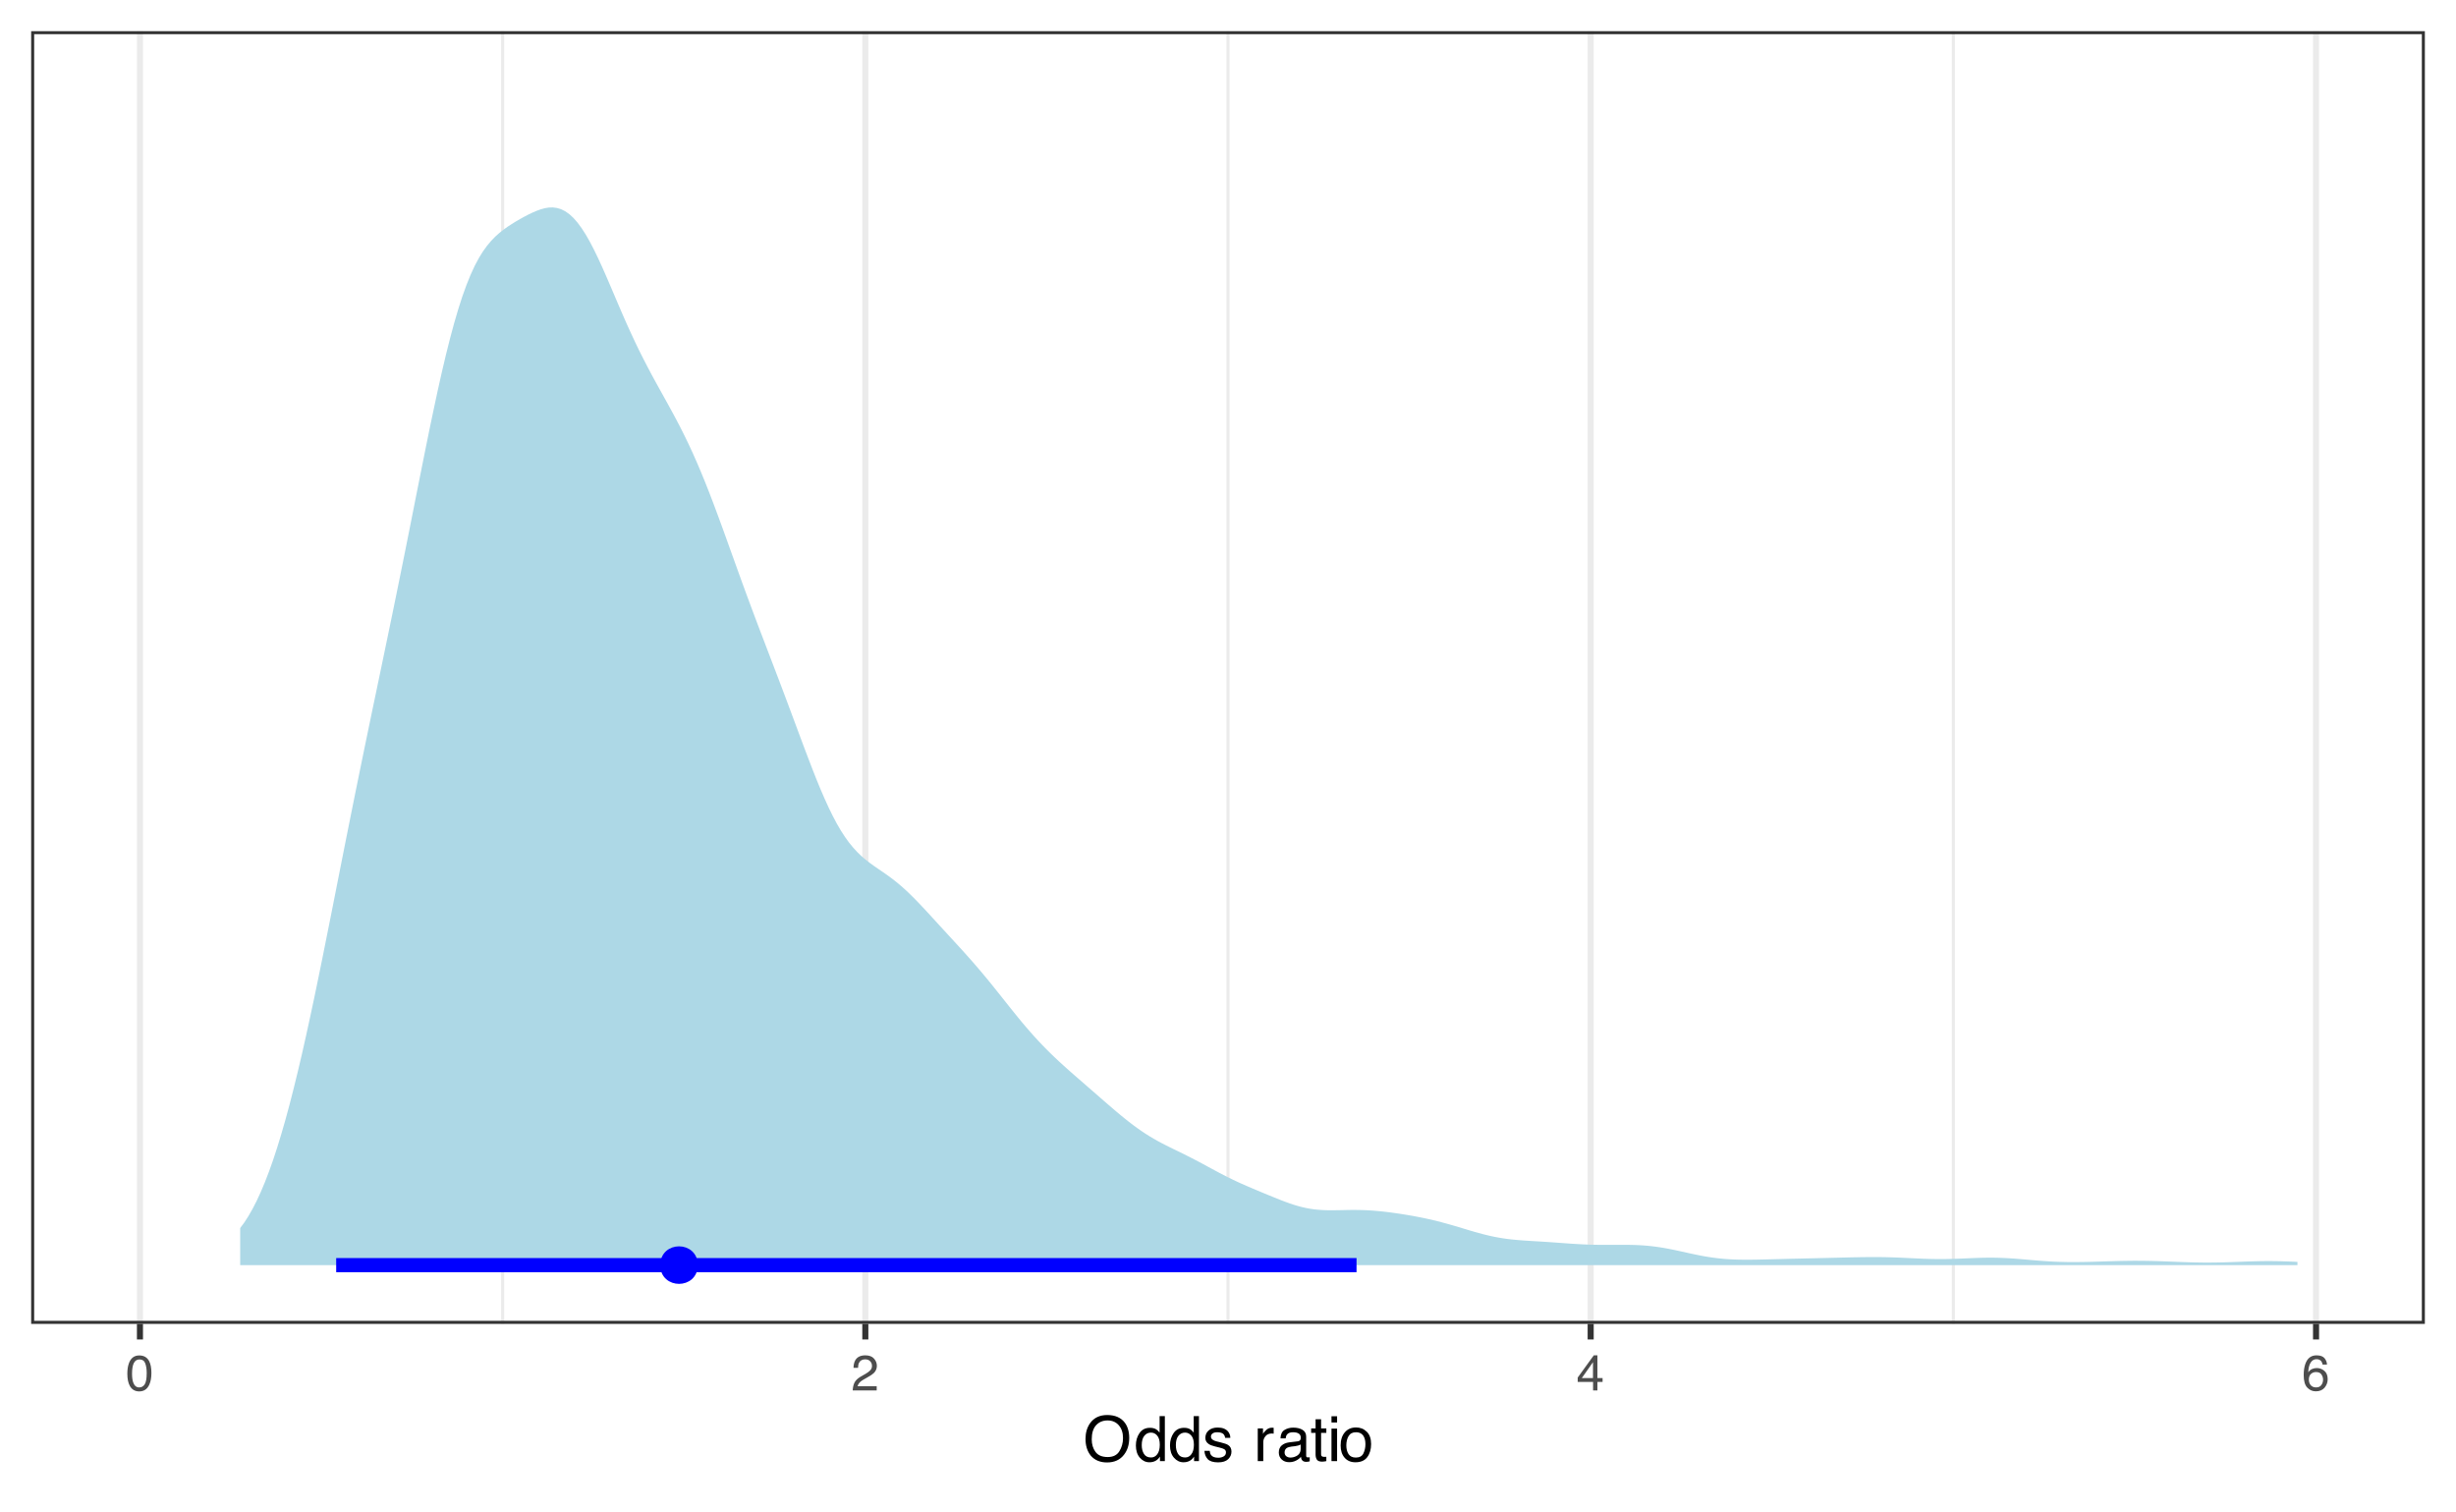 <?xml version="1.0" encoding="UTF-8"?>
<svg xmlns="http://www.w3.org/2000/svg" xmlns:xlink="http://www.w3.org/1999/xlink" width="432" height="266" viewBox="0 0 432 266">
<defs>
<g>
<g id="glyph-0-0">
<path d="M 0.281 0 L 0.281 -6.312 L 5.297 -6.312 L 5.297 0 Z M 4.5 -0.797 L 4.5 -5.516 L 1.078 -5.516 L 1.078 -0.797 Z M 4.5 -0.797 "/>
</g>
<g id="glyph-0-1">
<path d="M 2.375 -6.156 C 3.176 -6.156 3.754 -5.828 4.109 -5.172 C 4.379 -4.66 4.516 -3.961 4.516 -3.078 C 4.516 -2.242 4.391 -1.555 4.141 -1.016 C 3.785 -0.223 3.195 0.172 2.375 0.172 C 1.633 0.172 1.082 -0.148 0.719 -0.797 C 0.426 -1.328 0.281 -2.047 0.281 -2.953 C 0.281 -3.648 0.367 -4.25 0.547 -4.75 C 0.879 -5.688 1.488 -6.156 2.375 -6.156 Z M 2.375 -0.531 C 2.77 -0.531 3.086 -0.707 3.328 -1.062 C 3.566 -1.426 3.688 -2.086 3.688 -3.047 C 3.688 -3.754 3.598 -4.332 3.422 -4.781 C 3.254 -5.227 2.922 -5.453 2.422 -5.453 C 1.973 -5.453 1.641 -5.238 1.422 -4.812 C 1.211 -4.383 1.109 -3.754 1.109 -2.922 C 1.109 -2.297 1.176 -1.789 1.312 -1.406 C 1.52 -0.82 1.875 -0.531 2.375 -0.531 Z M 2.375 -0.531 "/>
</g>
<g id="glyph-0-2">
<path d="M 0.281 0 C 0.301 -0.531 0.406 -0.988 0.594 -1.375 C 0.789 -1.77 1.164 -2.129 1.719 -2.453 L 2.547 -2.922 C 2.91 -3.141 3.164 -3.328 3.312 -3.484 C 3.551 -3.711 3.672 -3.984 3.672 -4.297 C 3.672 -4.648 3.562 -4.93 3.344 -5.141 C 3.133 -5.359 2.848 -5.469 2.484 -5.469 C 1.961 -5.469 1.598 -5.266 1.391 -4.859 C 1.285 -4.648 1.227 -4.352 1.219 -3.969 L 0.422 -3.969 C 0.43 -4.5 0.531 -4.938 0.719 -5.281 C 1.051 -5.875 1.645 -6.172 2.5 -6.172 C 3.195 -6.172 3.707 -5.977 4.031 -5.594 C 4.363 -5.219 4.531 -4.797 4.531 -4.328 C 4.531 -3.836 4.352 -3.414 4 -3.062 C 3.801 -2.863 3.441 -2.617 2.922 -2.328 L 2.344 -2 C 2.062 -1.844 1.836 -1.695 1.672 -1.562 C 1.391 -1.312 1.211 -1.035 1.141 -0.734 L 4.5 -0.734 L 4.5 0 Z M 0.281 0 "/>
</g>
<g id="glyph-0-3">
<path d="M 2.906 -2.172 L 2.906 -4.969 L 0.938 -2.172 Z M 2.922 0 L 2.922 -1.5 L 0.219 -1.5 L 0.219 -2.266 L 3.047 -6.172 L 3.688 -6.172 L 3.688 -2.172 L 4.594 -2.172 L 4.594 -1.5 L 3.688 -1.5 L 3.688 0 Z M 2.922 0 "/>
</g>
<g id="glyph-0-4">
<path d="M 2.578 -6.172 C 3.266 -6.172 3.742 -5.992 4.016 -5.641 C 4.285 -5.285 4.422 -4.922 4.422 -4.547 L 3.656 -4.547 C 3.602 -4.785 3.531 -4.973 3.438 -5.109 C 3.25 -5.367 2.961 -5.5 2.578 -5.5 C 2.148 -5.5 1.805 -5.297 1.547 -4.891 C 1.297 -4.492 1.156 -3.926 1.125 -3.188 C 1.301 -3.445 1.523 -3.641 1.797 -3.766 C 2.047 -3.879 2.32 -3.938 2.625 -3.938 C 3.133 -3.938 3.582 -3.77 3.969 -3.438 C 4.352 -3.113 4.547 -2.625 4.547 -1.969 C 4.547 -1.414 4.363 -0.922 4 -0.484 C 3.633 -0.055 3.117 0.156 2.453 0.156 C 1.867 0.156 1.367 -0.062 0.953 -0.5 C 0.535 -0.938 0.328 -1.672 0.328 -2.703 C 0.328 -3.461 0.422 -4.109 0.609 -4.641 C 0.961 -5.66 1.617 -6.172 2.578 -6.172 Z M 2.516 -0.531 C 2.922 -0.531 3.223 -0.664 3.422 -0.938 C 3.629 -1.207 3.734 -1.531 3.734 -1.906 C 3.734 -2.219 3.641 -2.516 3.453 -2.797 C 3.273 -3.086 2.953 -3.234 2.484 -3.234 C 2.148 -3.234 1.859 -3.125 1.609 -2.906 C 1.359 -2.688 1.234 -2.352 1.234 -1.906 C 1.234 -1.52 1.344 -1.191 1.562 -0.922 C 1.789 -0.66 2.109 -0.531 2.516 -0.531 Z M 2.516 -0.531 "/>
</g>
<g id="glyph-1-0">
<path d="M 0.359 0 L 0.359 -7.891 L 6.625 -7.891 L 6.625 0 Z M 5.625 -0.984 L 5.625 -6.906 L 1.344 -6.906 L 1.344 -0.984 Z M 5.625 -0.984 "/>
</g>
<g id="glyph-1-1">
<path d="M 4.25 -8.109 C 5.633 -8.109 6.664 -7.66 7.344 -6.766 C 7.863 -6.066 8.125 -5.172 8.125 -4.078 C 8.125 -2.898 7.82 -1.922 7.219 -1.141 C 6.52 -0.223 5.52 0.234 4.219 0.234 C 3.008 0.234 2.055 -0.164 1.359 -0.969 C 0.742 -1.738 0.438 -2.719 0.438 -3.906 C 0.438 -4.969 0.695 -5.879 1.219 -6.641 C 1.906 -7.617 2.914 -8.109 4.25 -8.109 Z M 4.344 -0.719 C 5.289 -0.719 5.973 -1.055 6.391 -1.734 C 6.816 -2.41 7.031 -3.188 7.031 -4.062 C 7.031 -4.988 6.785 -5.734 6.297 -6.297 C 5.805 -6.867 5.145 -7.156 4.312 -7.156 C 3.488 -7.156 2.816 -6.875 2.297 -6.312 C 1.785 -5.75 1.531 -4.922 1.531 -3.828 C 1.531 -2.961 1.75 -2.227 2.188 -1.625 C 2.633 -1.02 3.352 -0.719 4.344 -0.719 Z M 4.281 -8.109 Z M 4.281 -8.109 "/>
</g>
<g id="glyph-1-2">
<path d="M 1.328 -2.812 C 1.328 -2.195 1.457 -1.68 1.719 -1.266 C 1.977 -0.848 2.395 -0.641 2.969 -0.641 C 3.414 -0.641 3.781 -0.832 4.062 -1.219 C 4.352 -1.602 4.5 -2.156 4.5 -2.875 C 4.5 -3.602 4.348 -4.141 4.047 -4.484 C 3.754 -4.836 3.391 -5.016 2.953 -5.016 C 2.473 -5.016 2.082 -4.828 1.781 -4.453 C 1.477 -4.078 1.328 -3.531 1.328 -2.812 Z M 2.781 -5.859 C 3.219 -5.859 3.586 -5.766 3.891 -5.578 C 4.055 -5.473 4.25 -5.285 4.469 -5.016 L 4.469 -7.922 L 5.391 -7.922 L 5.391 0 L 4.531 0 L 4.531 -0.797 C 4.301 -0.441 4.031 -0.188 3.719 -0.031 C 3.414 0.125 3.066 0.203 2.672 0.203 C 2.023 0.203 1.469 -0.062 1 -0.594 C 0.531 -1.133 0.297 -1.852 0.297 -2.75 C 0.297 -3.594 0.508 -4.32 0.938 -4.938 C 1.363 -5.551 1.977 -5.859 2.781 -5.859 Z M 2.781 -5.859 "/>
</g>
<g id="glyph-1-3">
<path d="M 1.281 -1.812 C 1.312 -1.488 1.395 -1.238 1.531 -1.062 C 1.77 -0.75 2.191 -0.594 2.797 -0.594 C 3.148 -0.594 3.461 -0.672 3.734 -0.828 C 4.004 -0.984 4.141 -1.223 4.141 -1.547 C 4.141 -1.797 4.031 -1.984 3.812 -2.109 C 3.676 -2.191 3.398 -2.285 2.984 -2.391 L 2.219 -2.578 C 1.727 -2.703 1.367 -2.836 1.141 -2.984 C 0.723 -3.254 0.516 -3.617 0.516 -4.078 C 0.516 -4.617 0.707 -5.055 1.094 -5.391 C 1.488 -5.734 2.02 -5.906 2.688 -5.906 C 3.551 -5.906 4.176 -5.648 4.562 -5.141 C 4.801 -4.816 4.914 -4.469 4.906 -4.094 L 4 -4.094 C 3.977 -4.312 3.898 -4.508 3.766 -4.688 C 3.547 -4.945 3.16 -5.078 2.609 -5.078 C 2.242 -5.078 1.969 -5.004 1.781 -4.859 C 1.594 -4.723 1.5 -4.539 1.5 -4.312 C 1.5 -4.062 1.625 -3.863 1.875 -3.719 C 2.008 -3.625 2.219 -3.539 2.5 -3.469 L 3.141 -3.312 C 3.836 -3.145 4.301 -2.984 4.531 -2.828 C 4.914 -2.578 5.109 -2.191 5.109 -1.672 C 5.109 -1.148 4.91 -0.703 4.516 -0.328 C 4.129 0.035 3.539 0.219 2.75 0.219 C 1.895 0.219 1.285 0.023 0.922 -0.359 C 0.566 -0.754 0.379 -1.238 0.359 -1.812 Z M 2.719 -5.891 Z M 2.719 -5.891 "/>
</g>
<g id="glyph-1-4">
</g>
<g id="glyph-1-5">
<path d="M 0.734 -5.75 L 1.656 -5.75 L 1.656 -4.766 C 1.727 -4.953 1.91 -5.18 2.203 -5.453 C 2.492 -5.734 2.832 -5.875 3.219 -5.875 C 3.238 -5.875 3.27 -5.875 3.312 -5.875 C 3.352 -5.875 3.426 -5.867 3.531 -5.859 L 3.531 -4.828 C 3.477 -4.836 3.426 -4.844 3.375 -4.844 C 3.32 -4.852 3.27 -4.859 3.219 -4.859 C 2.727 -4.859 2.352 -4.703 2.094 -4.391 C 1.832 -4.078 1.703 -3.719 1.703 -3.312 L 1.703 0 L 0.734 0 Z M 0.734 -5.75 "/>
</g>
<g id="glyph-1-6">
<path d="M 1.453 -1.531 C 1.453 -1.25 1.551 -1.023 1.75 -0.859 C 1.957 -0.703 2.203 -0.625 2.484 -0.625 C 2.816 -0.625 3.145 -0.703 3.469 -0.859 C 4.008 -1.117 4.281 -1.551 4.281 -2.156 L 4.281 -2.922 C 4.156 -2.848 4 -2.785 3.812 -2.734 C 3.633 -2.691 3.453 -2.656 3.266 -2.625 L 2.688 -2.562 C 2.332 -2.508 2.066 -2.438 1.891 -2.344 C 1.598 -2.164 1.453 -1.895 1.453 -1.531 Z M 3.797 -3.484 C 4.016 -3.516 4.16 -3.609 4.234 -3.766 C 4.273 -3.848 4.297 -3.973 4.297 -4.141 C 4.297 -4.461 4.176 -4.695 3.938 -4.844 C 3.707 -5 3.375 -5.078 2.938 -5.078 C 2.438 -5.078 2.082 -4.941 1.875 -4.672 C 1.75 -4.516 1.672 -4.289 1.641 -4 L 0.734 -4 C 0.754 -4.707 0.984 -5.195 1.422 -5.469 C 1.867 -5.75 2.383 -5.891 2.969 -5.891 C 3.645 -5.891 4.191 -5.758 4.609 -5.5 C 5.035 -5.25 5.25 -4.848 5.25 -4.297 L 5.25 -0.984 C 5.25 -0.891 5.266 -0.812 5.297 -0.75 C 5.336 -0.688 5.426 -0.656 5.562 -0.656 C 5.602 -0.656 5.648 -0.656 5.703 -0.656 C 5.766 -0.664 5.82 -0.676 5.875 -0.688 L 5.875 0.031 C 5.727 0.07 5.613 0.098 5.531 0.109 C 5.457 0.117 5.352 0.125 5.219 0.125 C 4.883 0.125 4.641 0.004 4.484 -0.234 C 4.41 -0.359 4.359 -0.535 4.328 -0.766 C 4.129 -0.504 3.844 -0.281 3.469 -0.094 C 3.102 0.094 2.695 0.188 2.25 0.188 C 1.719 0.188 1.281 0.023 0.938 -0.297 C 0.602 -0.617 0.438 -1.023 0.438 -1.516 C 0.438 -2.047 0.602 -2.457 0.938 -2.75 C 1.27 -3.039 1.707 -3.223 2.25 -3.297 Z M 2.984 -5.891 Z M 2.984 -5.891 "/>
</g>
<g id="glyph-1-7">
<path d="M 0.906 -7.359 L 1.875 -7.359 L 1.875 -5.75 L 2.797 -5.75 L 2.797 -4.969 L 1.875 -4.969 L 1.875 -1.203 C 1.875 -1.004 1.941 -0.875 2.078 -0.812 C 2.16 -0.77 2.285 -0.75 2.453 -0.75 C 2.504 -0.75 2.555 -0.75 2.609 -0.75 C 2.66 -0.75 2.723 -0.754 2.797 -0.766 L 2.797 0 C 2.68 0.031 2.562 0.051 2.438 0.062 C 2.32 0.082 2.195 0.094 2.062 0.094 C 1.613 0.094 1.305 -0.02 1.141 -0.25 C 0.984 -0.488 0.906 -0.789 0.906 -1.156 L 0.906 -4.969 L 0.125 -4.969 L 0.125 -5.75 L 0.906 -5.75 Z M 0.906 -7.359 "/>
</g>
<g id="glyph-1-8">
<path d="M 0.703 -5.719 L 1.688 -5.719 L 1.688 0 L 0.703 0 Z M 0.703 -7.891 L 1.688 -7.891 L 1.688 -6.797 L 0.703 -6.797 Z M 0.703 -7.891 "/>
</g>
<g id="glyph-1-9">
<path d="M 2.984 -0.625 C 3.629 -0.625 4.07 -0.863 4.312 -1.344 C 4.551 -1.832 4.672 -2.375 4.672 -2.969 C 4.672 -3.508 4.582 -3.945 4.406 -4.281 C 4.133 -4.812 3.664 -5.078 3 -5.078 C 2.406 -5.078 1.973 -4.848 1.703 -4.391 C 1.441 -3.941 1.312 -3.398 1.312 -2.766 C 1.312 -2.148 1.441 -1.641 1.703 -1.234 C 1.973 -0.828 2.398 -0.625 2.984 -0.625 Z M 3.031 -5.922 C 3.77 -5.922 4.395 -5.672 4.906 -5.172 C 5.414 -4.68 5.672 -3.957 5.672 -3 C 5.672 -2.07 5.445 -1.305 5 -0.703 C 4.551 -0.098 3.852 0.203 2.906 0.203 C 2.113 0.203 1.484 -0.062 1.016 -0.594 C 0.547 -1.125 0.312 -1.844 0.312 -2.75 C 0.312 -3.719 0.555 -4.488 1.047 -5.062 C 1.535 -5.633 2.195 -5.922 3.031 -5.922 Z M 3 -5.891 Z M 3 -5.891 "/>
</g>
</g>
<clipPath id="clip-0">
<path clip-rule="nonzero" d="M 5.48 5.48 L 426.523 5.48 L 426.523 232.852 L 5.48 232.852 Z M 5.48 5.48 "/>
</clipPath>
<clipPath id="clip-1">
<path clip-rule="nonzero" d="M 88 5.48 L 89 5.48 L 89 232.852 L 88 232.852 Z M 88 5.48 "/>
</clipPath>
<clipPath id="clip-2">
<path clip-rule="nonzero" d="M 215 5.48 L 217 5.48 L 217 232.852 L 215 232.852 Z M 215 5.48 "/>
</clipPath>
<clipPath id="clip-3">
<path clip-rule="nonzero" d="M 343 5.48 L 344 5.48 L 344 232.852 L 343 232.852 Z M 343 5.48 "/>
</clipPath>
<clipPath id="clip-4">
<path clip-rule="nonzero" d="M 24 5.48 L 26 5.48 L 26 232.852 L 24 232.852 Z M 24 5.48 "/>
</clipPath>
<clipPath id="clip-5">
<path clip-rule="nonzero" d="M 151 5.48 L 153 5.48 L 153 232.852 L 151 232.852 Z M 151 5.48 "/>
</clipPath>
<clipPath id="clip-6">
<path clip-rule="nonzero" d="M 279 5.48 L 281 5.48 L 281 232.852 L 279 232.852 Z M 279 5.48 "/>
</clipPath>
<clipPath id="clip-7">
<path clip-rule="nonzero" d="M 406 5.48 L 408 5.48 L 408 232.852 L 406 232.852 Z M 406 5.48 "/>
</clipPath>
<clipPath id="clip-8">
<path clip-rule="nonzero" d="M 5.48 5.48 L 426.523 5.48 L 426.523 232.852 L 5.48 232.852 Z M 5.48 5.48 "/>
</clipPath>
</defs>
<rect x="-43.2" y="-26.6" width="518.4" height="319.2" fill="rgb(100%, 100%, 100%)" fill-opacity="1"/>
<rect x="-43.2" y="-26.6" width="518.4" height="319.2" fill="rgb(100%, 100%, 100%)" fill-opacity="1"/>
<path fill="none" stroke-width="1.067" stroke-linecap="round" stroke-linejoin="round" stroke="rgb(100%, 100%, 100%)" stroke-opacity="1" stroke-miterlimit="10" d="M 0 266 L 432 266 L 432 0 L 0 0 Z M 0 266 "/>
<g clip-path="url(#clip-0)">
<path fill-rule="nonzero" fill="rgb(100%, 100%, 100%)" fill-opacity="1" d="M 5.48 232.848 L 426.523 232.848 L 426.523 5.477 L 5.48 5.477 Z M 5.48 232.848 "/>
</g>
<g clip-path="url(#clip-1)">
<path fill="none" stroke-width="0.533" stroke-linecap="butt" stroke-linejoin="round" stroke="rgb(92.157%, 92.157%, 92.157%)" stroke-opacity="1" stroke-miterlimit="10" d="M 88.41 232.848 L 88.41 5.48 "/>
</g>
<g clip-path="url(#clip-2)">
<path fill="none" stroke-width="0.533" stroke-linecap="butt" stroke-linejoin="round" stroke="rgb(92.157%, 92.157%, 92.157%)" stroke-opacity="1" stroke-miterlimit="10" d="M 216 232.848 L 216 5.48 "/>
</g>
<g clip-path="url(#clip-3)">
<path fill="none" stroke-width="0.533" stroke-linecap="butt" stroke-linejoin="round" stroke="rgb(92.157%, 92.157%, 92.157%)" stroke-opacity="1" stroke-miterlimit="10" d="M 343.59 232.848 L 343.59 5.48 "/>
</g>
<g clip-path="url(#clip-4)">
<path fill="none" stroke-width="1.067" stroke-linecap="butt" stroke-linejoin="round" stroke="rgb(92.157%, 92.157%, 92.157%)" stroke-opacity="1" stroke-miterlimit="10" d="M 24.617 232.848 L 24.617 5.48 "/>
</g>
<g clip-path="url(#clip-5)">
<path fill="none" stroke-width="1.067" stroke-linecap="butt" stroke-linejoin="round" stroke="rgb(92.157%, 92.157%, 92.157%)" stroke-opacity="1" stroke-miterlimit="10" d="M 152.207 232.848 L 152.207 5.48 "/>
</g>
<g clip-path="url(#clip-6)">
<path fill="none" stroke-width="1.067" stroke-linecap="butt" stroke-linejoin="round" stroke="rgb(92.157%, 92.157%, 92.157%)" stroke-opacity="1" stroke-miterlimit="10" d="M 279.793 232.848 L 279.793 5.48 "/>
</g>
<g clip-path="url(#clip-7)">
<path fill="none" stroke-width="1.067" stroke-linecap="butt" stroke-linejoin="round" stroke="rgb(92.157%, 92.157%, 92.157%)" stroke-opacity="1" stroke-miterlimit="10" d="M 407.383 232.848 L 407.383 5.48 "/>
</g>
<path fill-rule="nonzero" fill="rgb(67.843%, 84.706%, 90.196%)" fill-opacity="1" d="M 42.246 215.996 L 42.969 215.023 L 43.691 213.906 L 44.414 212.641 L 45.141 211.23 L 45.863 209.668 L 46.586 207.949 L 47.309 206.074 L 48.035 204.035 L 48.758 201.832 L 49.48 199.469 L 50.207 196.949 L 50.93 194.277 L 51.652 191.461 L 52.375 188.508 L 53.102 185.422 L 53.824 182.219 L 54.547 178.906 L 55.273 175.5 L 55.996 172.016 L 56.719 168.469 L 57.441 164.867 L 58.168 161.234 L 58.891 157.578 L 59.613 153.918 L 60.336 150.262 L 61.062 146.621 L 61.785 143.008 L 62.508 139.418 L 63.234 135.859 L 63.957 132.328 L 64.68 128.824 L 65.402 125.34 L 66.129 121.871 L 66.852 118.406 L 67.574 114.938 L 68.297 111.457 L 69.023 107.953 L 69.746 104.422 L 70.469 100.863 L 71.195 97.27 L 71.918 93.652 L 72.641 90.012 L 73.363 86.363 L 74.09 82.727 L 74.812 79.121 L 75.535 75.566 L 76.262 72.098 L 76.984 68.73 L 77.707 65.5 L 78.43 62.43 L 79.156 59.543 L 79.879 56.855 L 80.602 54.387 L 81.324 52.141 L 82.051 50.125 L 82.773 48.336 L 83.496 46.762 L 84.223 45.398 L 84.945 44.23 L 85.668 43.227 L 86.391 42.363 L 87.117 41.617 L 87.84 40.969 L 88.562 40.395 L 89.285 39.879 L 90.012 39.402 L 90.734 38.957 L 91.457 38.535 L 92.184 38.133 L 92.906 37.754 L 93.629 37.406 L 94.352 37.094 L 95.078 36.828 L 95.801 36.625 L 96.523 36.504 L 97.246 36.484 L 97.973 36.578 L 98.695 36.797 L 99.418 37.156 L 100.145 37.668 L 100.867 38.332 L 101.59 39.16 L 102.312 40.141 L 103.039 41.27 L 103.762 42.539 L 104.484 43.93 L 105.211 45.426 L 105.934 47.004 L 106.656 48.645 L 107.379 50.324 L 108.105 52.027 L 108.828 53.723 L 109.551 55.398 L 110.273 57.039 L 111 58.633 L 111.723 60.184 L 112.445 61.68 L 113.172 63.125 L 113.895 64.527 L 114.617 65.891 L 115.34 67.219 L 116.066 68.531 L 116.789 69.832 L 117.512 71.137 L 118.234 72.457 L 118.961 73.809 L 119.684 75.195 L 120.406 76.637 L 121.133 78.137 L 121.855 79.699 L 122.578 81.332 L 123.301 83.031 L 124.027 84.801 L 124.75 86.633 L 125.473 88.516 L 126.195 90.449 L 126.922 92.422 L 127.645 94.418 L 128.367 96.43 L 129.094 98.445 L 129.816 100.457 L 130.539 102.453 L 131.262 104.434 L 131.988 106.391 L 132.711 108.328 L 133.434 110.246 L 134.16 112.148 L 134.883 114.043 L 135.605 115.934 L 136.328 117.828 L 137.055 119.73 L 137.777 121.641 L 138.5 123.566 L 139.223 125.504 L 139.949 127.449 L 140.672 129.395 L 141.395 131.332 L 142.121 133.246 L 142.844 135.129 L 143.566 136.965 L 144.289 138.73 L 145.016 140.41 L 145.738 142 L 146.461 143.48 L 147.184 144.848 L 147.91 146.094 L 148.633 147.211 L 149.355 148.211 L 150.082 149.098 L 150.805 149.883 L 151.527 150.578 L 152.25 151.199 L 152.977 151.762 L 153.699 152.285 L 154.422 152.789 L 155.148 153.281 L 155.871 153.781 L 156.594 154.305 L 157.316 154.855 L 158.043 155.441 L 158.766 156.062 L 159.488 156.719 L 160.211 157.414 L 160.938 158.137 L 161.66 158.883 L 162.383 159.648 L 163.109 160.426 L 164.555 162.004 L 165.277 162.797 L 166.004 163.586 L 166.727 164.375 L 167.449 165.16 L 168.172 165.949 L 168.898 166.738 L 169.621 167.535 L 170.344 168.344 L 171.07 169.164 L 171.793 169.996 L 172.516 170.844 L 173.238 171.707 L 173.965 172.586 L 174.688 173.48 L 175.41 174.383 L 176.133 175.289 L 176.859 176.203 L 177.582 177.113 L 178.305 178.016 L 179.031 178.91 L 179.754 179.789 L 180.477 180.645 L 181.199 181.48 L 181.926 182.293 L 182.648 183.082 L 183.371 183.848 L 184.098 184.586 L 184.82 185.305 L 185.543 186 L 186.266 186.68 L 186.992 187.34 L 187.715 187.992 L 188.438 188.633 L 189.16 189.266 L 189.887 189.898 L 191.332 191.156 L 192.059 191.785 L 192.781 192.414 L 193.504 193.047 L 194.227 193.676 L 194.953 194.305 L 195.676 194.926 L 196.398 195.543 L 197.121 196.148 L 197.848 196.738 L 198.57 197.312 L 199.293 197.867 L 200.02 198.398 L 200.742 198.906 L 201.465 199.387 L 202.188 199.844 L 202.914 200.277 L 203.637 200.684 L 204.359 201.074 L 205.086 201.445 L 205.809 201.809 L 206.531 202.164 L 207.254 202.516 L 207.98 202.867 L 208.703 203.227 L 209.426 203.594 L 210.148 203.965 L 210.875 204.344 L 211.598 204.73 L 212.32 205.125 L 213.047 205.516 L 213.77 205.906 L 214.492 206.293 L 215.215 206.672 L 215.941 207.039 L 216.664 207.395 L 217.387 207.738 L 218.109 208.074 L 218.836 208.395 L 219.559 208.711 L 220.281 209.02 L 221.008 209.324 L 221.73 209.629 L 222.453 209.93 L 223.176 210.227 L 223.902 210.523 L 224.625 210.816 L 225.348 211.102 L 226.07 211.379 L 226.797 211.641 L 227.52 211.883 L 228.242 212.102 L 228.969 212.297 L 229.691 212.461 L 230.414 212.598 L 231.137 212.703 L 231.863 212.777 L 232.586 212.828 L 233.309 212.859 L 234.035 212.867 L 234.758 212.863 L 235.48 212.855 L 236.203 212.84 L 236.93 212.824 L 237.652 212.812 L 238.375 212.812 L 239.098 212.82 L 239.824 212.84 L 240.547 212.871 L 241.27 212.914 L 241.996 212.973 L 242.719 213.039 L 243.441 213.113 L 244.164 213.199 L 244.891 213.293 L 245.613 213.395 L 246.336 213.504 L 247.059 213.617 L 247.785 213.738 L 248.508 213.863 L 249.23 214 L 249.957 214.141 L 250.68 214.289 L 251.402 214.449 L 252.125 214.617 L 252.852 214.793 L 253.574 214.98 L 254.297 215.176 L 255.02 215.375 L 255.746 215.586 L 257.191 216.016 L 257.918 216.234 L 258.641 216.453 L 259.363 216.664 L 260.086 216.867 L 260.812 217.062 L 261.535 217.242 L 262.258 217.41 L 262.984 217.562 L 263.707 217.695 L 264.43 217.812 L 265.152 217.914 L 265.879 218 L 266.602 218.07 L 267.324 218.133 L 268.047 218.188 L 268.773 218.234 L 269.496 218.281 L 270.219 218.324 L 270.945 218.367 L 272.391 218.461 L 273.113 218.512 L 273.84 218.562 L 274.562 218.617 L 275.285 218.668 L 276.008 218.723 L 276.734 218.77 L 277.457 218.812 L 278.18 218.852 L 278.906 218.887 L 279.629 218.914 L 280.352 218.934 L 281.074 218.945 L 281.801 218.953 L 283.246 218.953 L 283.973 218.949 L 284.695 218.945 L 285.418 218.945 L 286.141 218.949 L 286.867 218.957 L 287.59 218.977 L 288.312 219.008 L 289.035 219.051 L 289.762 219.109 L 290.484 219.184 L 291.207 219.273 L 291.934 219.375 L 292.656 219.492 L 293.379 219.625 L 294.102 219.766 L 294.828 219.918 L 295.551 220.074 L 296.996 220.395 L 297.723 220.551 L 298.445 220.703 L 299.168 220.848 L 299.895 220.98 L 300.617 221.098 L 301.34 221.207 L 302.062 221.297 L 302.789 221.375 L 303.512 221.438 L 304.234 221.488 L 304.957 221.523 L 305.684 221.547 L 306.406 221.559 L 307.129 221.566 L 307.855 221.562 L 308.578 221.555 L 309.301 221.543 L 310.023 221.527 L 310.75 221.512 L 312.195 221.473 L 312.922 221.457 L 315.09 221.398 L 315.816 221.383 L 316.539 221.367 L 317.262 221.348 L 317.984 221.332 L 318.711 221.316 L 319.434 221.301 L 320.156 221.281 L 320.883 221.266 L 321.605 221.25 L 322.328 221.23 L 323.051 221.215 L 323.777 221.195 L 324.5 221.18 L 325.223 221.16 L 325.945 221.145 L 326.672 221.133 L 327.395 221.117 L 328.117 221.109 L 328.844 221.102 L 330.289 221.102 L 331.012 221.109 L 331.738 221.121 L 332.461 221.141 L 333.184 221.164 L 333.91 221.191 L 334.633 221.223 L 336.078 221.293 L 336.805 221.324 L 337.527 221.359 L 338.25 221.391 L 338.973 221.414 L 339.699 221.434 L 340.422 221.445 L 341.145 221.453 L 341.871 221.449 L 342.594 221.441 L 344.039 221.402 L 344.766 221.375 L 346.934 221.281 L 347.66 221.254 L 348.383 221.23 L 349.105 221.215 L 349.832 221.207 L 350.555 221.207 L 351.277 221.219 L 352 221.242 L 352.727 221.273 L 353.449 221.312 L 354.172 221.359 L 354.895 221.414 L 355.621 221.473 L 356.344 221.535 L 357.066 221.602 L 357.793 221.664 L 358.516 221.723 L 359.238 221.777 L 359.961 221.828 L 360.688 221.871 L 361.41 221.91 L 362.133 221.938 L 362.859 221.957 L 363.582 221.973 L 364.305 221.98 L 365.027 221.98 L 365.754 221.973 L 366.477 221.965 L 367.922 221.934 L 368.648 221.91 L 369.371 221.891 L 370.094 221.867 L 370.82 221.844 L 372.988 221.785 L 373.715 221.773 L 374.438 221.762 L 375.16 221.754 L 375.883 221.754 L 376.609 221.758 L 377.332 221.766 L 378.055 221.777 L 378.781 221.793 L 379.504 221.812 L 380.227 221.836 L 380.949 221.863 L 381.676 221.891 L 382.398 221.918 L 383.121 221.949 L 383.844 221.977 L 384.57 222 L 385.293 222.023 L 386.016 222.043 L 386.742 222.055 L 387.465 222.066 L 388.188 222.07 L 388.91 222.066 L 389.637 222.059 L 390.359 222.047 L 391.082 222.031 L 391.809 222.008 L 392.531 221.984 L 393.977 221.93 L 394.703 221.902 L 395.426 221.875 L 396.871 221.836 L 397.598 221.82 L 398.32 221.812 L 399.043 221.809 L 399.77 221.812 L 400.492 221.82 L 401.215 221.836 L 401.938 221.859 L 402.664 221.883 L 403.387 221.914 L 404.109 221.949 L 404.109 222.516 L 42.246 222.516 Z M 42.246 215.996 "/>
<path fill="none" stroke-width="2.488" stroke-linecap="butt" stroke-linejoin="round" stroke="rgb(0%, 0%, 100%)" stroke-opacity="1" stroke-miterlimit="10" d="M 59.133 222.516 L 238.609 222.516 "/>
<path fill-rule="nonzero" fill="rgb(0%, 0%, 100%)" fill-opacity="1" stroke-width="1.063" stroke-linecap="round" stroke-linejoin="round" stroke="rgb(0%, 0%, 100%)" stroke-opacity="1" stroke-miterlimit="10" d="M 122.211 222.516 C 122.211 226.207 116.668 226.207 116.668 222.516 C 116.668 218.82 122.211 218.82 122.211 222.516 "/>
<g clip-path="url(#clip-8)">
<path fill="none" stroke-width="1.067" stroke-linecap="round" stroke-linejoin="round" stroke="rgb(20%, 20%, 20%)" stroke-opacity="1" stroke-miterlimit="10" d="M 5.48 232.848 L 426.523 232.848 L 426.523 5.477 L 5.48 5.477 Z M 5.48 232.848 "/>
</g>
<path fill="none" stroke-width="1.067" stroke-linecap="butt" stroke-linejoin="round" stroke="rgb(20%, 20%, 20%)" stroke-opacity="1" stroke-miterlimit="10" d="M 24.617 235.59 L 24.617 232.848 "/>
<path fill="none" stroke-width="1.067" stroke-linecap="butt" stroke-linejoin="round" stroke="rgb(20%, 20%, 20%)" stroke-opacity="1" stroke-miterlimit="10" d="M 152.207 235.59 L 152.207 232.848 "/>
<path fill="none" stroke-width="1.067" stroke-linecap="butt" stroke-linejoin="round" stroke="rgb(20%, 20%, 20%)" stroke-opacity="1" stroke-miterlimit="10" d="M 279.793 235.59 L 279.793 232.848 "/>
<path fill="none" stroke-width="1.067" stroke-linecap="butt" stroke-linejoin="round" stroke="rgb(20%, 20%, 20%)" stroke-opacity="1" stroke-miterlimit="10" d="M 407.383 235.59 L 407.383 232.848 "/>
<g fill="rgb(30.196%, 30.196%, 30.196%)" fill-opacity="1">
<use xlink:href="#glyph-0-1" x="22.117" y="244.558"/>
</g>
<g fill="rgb(30.196%, 30.196%, 30.196%)" fill-opacity="1">
<use xlink:href="#glyph-0-2" x="149.707" y="244.558"/>
</g>
<g fill="rgb(30.196%, 30.196%, 30.196%)" fill-opacity="1">
<use xlink:href="#glyph-0-3" x="277.293" y="244.558"/>
</g>
<g fill="rgb(30.196%, 30.196%, 30.196%)" fill-opacity="1">
<use xlink:href="#glyph-0-4" x="404.883" y="244.558"/>
</g>
<g fill="rgb(0%, 0%, 0%)" fill-opacity="1">
<use xlink:href="#glyph-1-1" x="190.5" y="256.99"/>
<use xlink:href="#glyph-1-2" x="199.5" y="256.99"/>
<use xlink:href="#glyph-1-2" x="205.5" y="256.99"/>
<use xlink:href="#glyph-1-3" x="211.5" y="256.99"/>
<use xlink:href="#glyph-1-4" x="217.5" y="256.99"/>
<use xlink:href="#glyph-1-5" x="220.5" y="256.99"/>
<use xlink:href="#glyph-1-6" x="224.5" y="256.99"/>
<use xlink:href="#glyph-1-7" x="230.5" y="256.99"/>
<use xlink:href="#glyph-1-8" x="233.5" y="256.99"/>
<use xlink:href="#glyph-1-9" x="235.5" y="256.99"/>
</g>
</svg>
